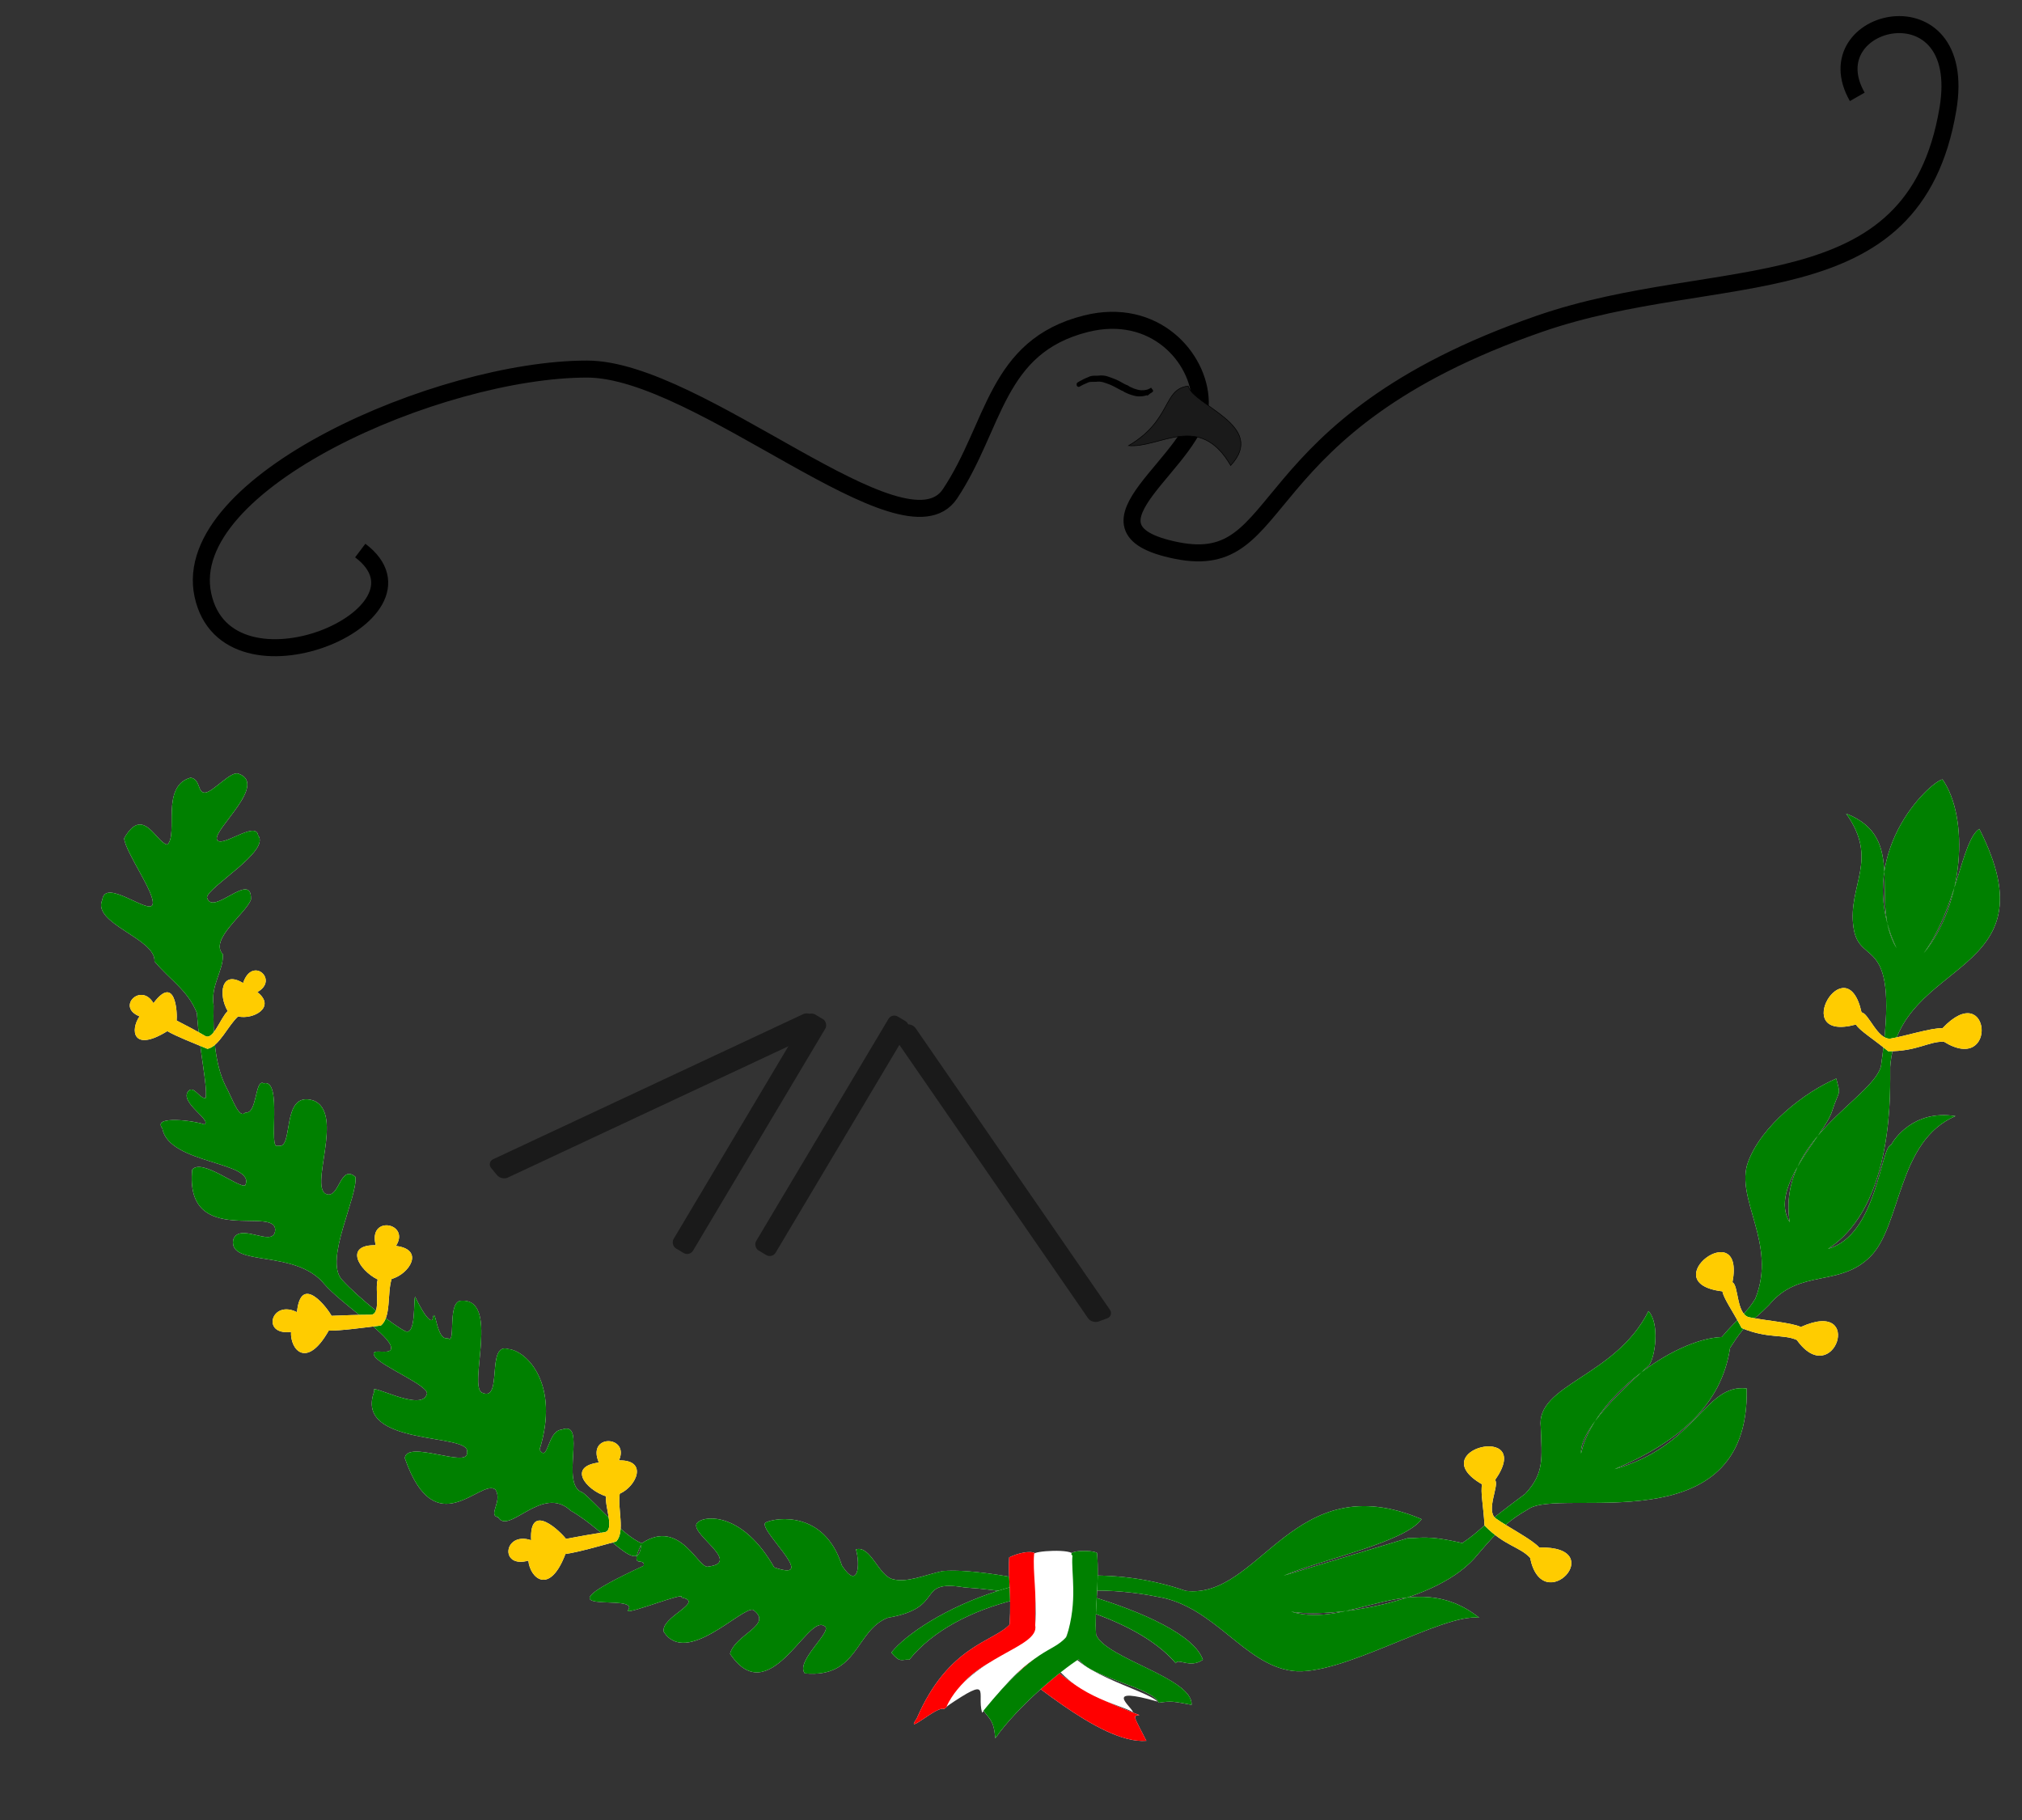 <?xml version="1.0" encoding="UTF-8" standalone="no"?>
<!-- Creator: CorelDRAW X7 -->

<svg
   xmlns:dc="http://purl.org/dc/elements/1.1/"
   xmlns:cc="http://creativecommons.org/ns#"
   xmlns:rdf="http://www.w3.org/1999/02/22-rdf-syntax-ns#"
   xmlns:svg="http://www.w3.org/2000/svg"
   xmlns="http://www.w3.org/2000/svg"
   xmlns:sodipodi="http://sodipodi.sourceforge.net/DTD/sodipodi-0.dtd"
   xmlns:inkscape="http://www.inkscape.org/namespaces/inkscape"
   xml:space="preserve"
   width="50"
   height="45"
   version="1.1"
   style="clip-rule:evenodd;fill-rule:evenodd;image-rendering:optimizeQuality;shape-rendering:geometricPrecision;text-rendering:geometricPrecision"
   viewBox="0 0 1322.917 1190.625"
   id="svg88"
   sodipodi:docname="HMexico.svg"
   inkscape:version="0.92.0 r15299"><rect x="0" y="0" width="1322.917" height="1190.625" fill="#333333" stroke="none"/><sodipodi:namedview
     pagecolor="#ffffff"
     bordercolor="#666666"
     borderopacity="1"
     objecttolerance="10"
     gridtolerance="10"
     guidetolerance="10"
     inkscape:pageopacity="0"
     inkscape:pageshadow="2"
     inkscape:window-width="1366"
     inkscape:window-height="705"
     id="namedview90"
     showgrid="true"
     inkscape:zoom="5.6568543"
     inkscape:cx="46.703508"
     inkscape:cy="1.7212052"
     inkscape:window-x="-8"
     inkscape:window-y="-8"
     inkscape:window-maximized="1"
     inkscape:current-layer="svg88"
     units="px"><inkscape:grid
       type="xygrid"
       id="grid4569" /></sodipodi:namedview><defs
     id="defs4"><style
       type="text/css"
       id="style2"><![CDATA[
    .str1 {stroke:black;stroke-width:7.62;stroke-opacity:0.102}
    .str0 {stroke:black;stroke-width:10.58}
    .fil1 {fill:none;fill-rule:nonzero}
    .fil0 {fill:white;fill-rule:nonzero}
    .fil2 {fill:black;fill-rule:nonzero;fill-opacity:0.302}
    .fil3 {fill:#00B28D;fill-rule:nonzero;fill-opacity:0.6}
   ]]></style></defs><g
     id="Background_x0020_Layer"
     transform="translate(0,-2619.375)"></g><g
     id="g4917"
     transform="rotate(0.174,5669.37,9005.354)"><path
       id="path5047"
       d="m 355.56,845.573 c -1.021,-15.842 14.131,-15.594 12.16,-16.762 18.292,3.712 120.856,76.135 108.66,22.986 21.906,2.368 11.72,-0.46 14.606,0 17.451,22.56 28.369,63.511 150.393,37.307 90.039,10.008 195.414,22.81 262.086,1.556 40.198,3.785 -0.584,13.757 -5.332,17.717 -12.597,9.867 -114.83,21.962 -40.163,47.705 -10.333,9.867 36.401,-3.642 0,8.841 -102.236,22.527 -67.657,36.708 -119.578,56.546 -27.276,-10.184 -81.971,1.239 -139.002,-2.899 -40.93,-5.127 -2.263,-40.42 -121.183,-43.036 -24.792,-11.14 3.797,-0.143 -9.165,-10.61 85.695,-32.532 -49.584,-49.932 -74.851,-47.705 -6.498,-4.843 9.02,-3.111 -1.826,-15.911 65.869,-14.994 -36.037,-42.33 -36.804,-55.733"
       style="fill:none;stroke:none;stroke-width:3.741px;stroke-linecap:round;stroke-linejoin:round;stroke-miterlimit:4;stroke-dasharray:none;stroke-opacity:1"
       inkscape:connector-curvature="0" /><path
       id="path5409"
       d="m 502.559,1110.372 c -6.719,-8.24 20.337,-29.14 12.195,-31.262 -10.88,-6.542 -35.745,56.264 -61.157,18.567 3.358,-12.979 28.661,-18.884 15.043,-28.752 -7.229,-2.332 -43.487,37.38 -58.421,14.606 -2.408,-9.867 27.459,-19.697 11.428,-22.562 3.726,-4.419 -34.102,11.07 -35.161,8.841 10.661,-13.191 -68.241,7.216 10.516,-29.562 0.767,-6.189 -9.823,3.252 -1.826,-13.758 -1.168,21.431 -21.688,-8.274 -46.114,-22.101 -18.548,-17.471 -40.528,16.371 -47.465,4.455 -7.011,-1.415 3.104,-10.361 -1.826,-18.141 -9.823,-7.533 -39.177,37.061 -59.333,-20.335 1.059,-12.447 42.682,7.144 40.602,-3.995 3.652,-12.871 -74.521,-3.006 -60.682,-39.784 -4.42,-6.258 30.269,13.722 34.211,2.227 3.505,-5.303 -30.487,-18.565 -34.211,-25.214 -3.726,-6.611 13.765,1.379 10.478,-7.071 -3.249,-8.383 -32.715,-27.62 -43.34,-39.784 -18.876,-23.198 -62.546,-10.822 -59.808,-28.716 3.652,-12.164 25.706,4.917 27.385,-5.763 2.591,-17.86 -59.186,11.952 -54.331,-40.208 6.244,-7.745 30.672,12.271 34.724,10.149 7.376,-15.773 -50.313,-13.403 -54.329,-37.13 -6.937,-8.629 21.432,-5.022 27.383,-2.654 5.55,-2.511 -16.43,-14.286 -10.516,-21.676 3.579,-4.245 7.412,5.091 11.428,4.455 1.206,-8.417 -3.942,-29.281 -5.952,-55.731 -5.987,-14.853 -17.489,-21.29 -27.822,-33.597 1.059,-14.958 -41.293,-24.576 -34.247,-40.206 1.606,-14.429 30.523,9.794 32.86,3.076 2.375,-6.685 -17.855,-34.019 -18.693,-43.284 12.378,-22.138 21.068,3.076 28.297,3.959 7.229,-6.649 -4.712,-38.297 15.043,-43.779 6.79,1.027 4.344,10.184 9.602,9.724 5.258,-0.424 17.052,-14.782 21.906,-12.376 19.023,6.859 -16.283,36.211 -14.167,42.895 2.154,6.682 25.485,-12.802 26.946,-2.654 8.288,10.151 -32.568,33.702 -33.335,40.668 3.358,13.191 29.537,-18.282 28.772,1.31 -3.03,9.017 -27.459,26.274 -18.256,35.858 0.546,10.856 -7.996,19.837 -5.952,33.559 -0.439,18.424 0.912,38.157 7.776,52.16 4.857,8.771 9.056,22.527 13.254,17.681 7.74,1.627 6.061,-22.384 11.867,-19.025 12.851,-3.43 2.555,45.265 9.566,40.668 10.661,3.395 1.313,-36.141 22.819,-29.6 21.398,7.888 -3.724,58.951 9.604,61.496 7.814,1.558 8.434,-19.873 18.256,-11.528 1.57,13.155 -20.41,54.354 -8.69,67.19 11.72,12.802 34.394,30.2 41.55,33.595 7.158,3.361 5.258,-20.192 6.391,-22.56 7.595,15.63 10.552,15.983 11.39,15.063 2.009,-11.599 2.375,14.394 10.041,11.918 5.55,5.127 -0.364,-21.819 7.778,-24.294 27.238,-3.395 5.002,56.829 15.043,60.081 13.62,6.013 2.009,-33.452 16.905,-28.678 12.086,1.06 33.847,23.02 20.557,65.846 5.842,8.734 4.928,-12.519 14.604,-13.298 16.796,-6.401 -1.606,36.461 13.694,41.127 7.521,5.517 26.215,28.042 38.776,33.135 25.338,-17.15 37.498,17.893 43.815,15.03 22.892,-2.794 -16.031,-23.27 -6.828,-29.175 4.71,-4.031 28.917,-6.47 49.729,29.635 31.437,10.751 -14.349,-27.654 -5.002,-29.635 6.315,-2.828 37.716,-7.814 49.292,28.292 10.661,16.266 12.157,-0.567 9.127,-10.61 9.602,-2.864 14.751,17.152 24.208,19.451 9.421,2.334 19.935,-2.547 32.423,-5.41 36.512,-3.573 159.631,25.567 170.584,57.465 -8.215,5.975 -16.43,-1.31 -17.708,2.368 -26.837,-31.332 -92.266,-46.361 -138.271,-49.189 -33.116,-5.446 -11.392,13.26 -50.242,19.98 -21.505,8.452 -18.914,39.748 -54.184,36.566 z"
       style="fill:#ffffff;fill-opacity:1;fill-rule:evenodd;stroke:none;stroke-width:1.653"
       inkscape:connector-curvature="0" /><path
       id="path5411"
       d="m 502.559,1110.372 c -6.719,-8.24 20.337,-29.14 12.195,-31.262 -10.88,-6.542 -35.745,56.264 -61.157,18.567 3.358,-12.979 28.661,-18.884 15.043,-28.752 -7.229,-2.332 -43.487,37.344 -58.421,14.606 -2.408,-9.867 27.459,-19.697 11.428,-22.562 3.726,-4.419 -34.102,11.07 -35.161,8.841 10.661,-13.191 -68.241,7.216 10.516,-29.598 0.767,-6.189 -9.823,3.288 -1.826,-13.722 -1.168,21.431 -21.688,-8.309 -46.114,-22.101 -18.548,-17.471 -40.528,16.371 -47.465,4.419 -7.011,-1.379 3.104,-10.325 -1.826,-18.105 -9.823,-7.533 -39.177,37.061 -59.333,-20.335 1.059,-12.447 42.682,7.144 40.602,-3.995 3.652,-12.871 -74.521,-3.006 -60.682,-39.784 -4.42,-6.258 30.269,13.722 34.211,2.227 3.505,-5.303 -30.487,-18.565 -34.211,-25.214 -3.726,-6.611 13.765,1.344 10.478,-7.071 -3.249,-8.383 -32.715,-27.62 -43.34,-39.784 -18.876,-23.198 -62.546,-10.822 -59.808,-28.716 3.652,-12.164 25.706,4.917 27.385,-5.763 2.591,-17.895 -59.186,11.952 -54.331,-40.208 6.244,-7.745 30.672,12.271 34.724,10.149 7.376,-15.773 -50.313,-13.403 -54.329,-37.13 -6.937,-8.629 21.432,-5.022 27.383,-2.654 5.55,-2.511 -16.43,-14.286 -10.516,-21.676 3.579,-4.245 7.412,5.091 11.428,4.419 1.206,-8.381 -3.942,-29.245 -5.952,-55.695 -5.987,-14.853 -17.489,-21.29 -27.822,-33.597 1.059,-14.958 -41.293,-24.576 -34.247,-40.206 1.606,-14.429 30.523,9.794 32.86,3.076 2.375,-6.685 -17.855,-34.019 -18.693,-43.319 12.378,-22.103 21.068,3.111 28.297,3.995 7.229,-6.649 -4.712,-38.333 15.043,-43.779 6.79,1.027 4.344,10.184 9.602,9.724 5.258,-0.424 17.052,-14.782 21.906,-12.376 19.023,6.859 -16.283,36.175 -14.167,42.895 2.154,6.682 25.485,-12.838 26.946,-2.654 8.288,10.151 -32.568,33.666 -33.335,40.668 3.358,13.191 29.537,-18.282 28.772,1.31 -3.03,9.017 -27.459,26.239 -18.256,35.822 0.546,10.892 -7.996,19.873 -5.952,33.595 -0.439,18.424 0.912,38.157 7.776,52.16 4.857,8.771 9.056,22.527 13.254,17.681 7.74,1.627 6.061,-22.384 11.867,-19.025 12.851,-3.43 2.555,45.265 9.566,40.668 10.661,3.395 1.313,-36.141 22.819,-29.6 21.398,7.888 -3.724,58.951 9.604,61.462 7.814,1.591 8.434,-19.839 18.256,-11.494 1.57,13.155 -20.41,54.354 -8.69,67.19 11.72,12.802 34.394,30.2 41.55,33.595 7.158,3.361 5.258,-20.192 6.391,-22.56 7.595,15.63 10.552,15.983 11.39,15.03 2.009,-11.566 2.375,14.427 10.041,11.952 5.55,5.127 -0.364,-21.819 7.778,-24.33 27.238,-3.395 5.002,56.865 15.043,60.117 13.62,5.977 2.009,-33.452 16.905,-28.714 12.086,1.096 33.847,23.056 20.557,65.846 5.842,8.769 4.928,-12.519 14.604,-13.262 16.796,-6.401 -1.606,36.461 13.694,41.127 7.521,5.517 26.215,28.042 38.776,33.135 25.338,-17.15 37.498,17.893 43.815,15.03 22.892,-2.794 -16.031,-23.27 -6.828,-29.175 4.71,-4.031 28.917,-6.47 49.729,29.635 31.437,10.751 -14.349,-27.654 -5.002,-29.635 6.315,-2.864 37.716,-7.814 49.292,28.292 10.661,16.231 12.157,-0.567 9.127,-10.61 9.602,-2.864 14.751,17.116 24.208,19.451 9.421,2.334 19.935,-2.547 32.423,-5.446 36.512,-3.538 159.631,25.602 170.584,57.501 -8.215,5.975 -16.43,-1.31 -17.708,2.332 -26.837,-31.332 -92.266,-46.326 -138.271,-49.154 -33.116,-5.446 -11.392,13.26 -50.242,19.98 -21.505,8.452 -18.914,39.748 -54.184,36.566"
       style="fill:#008000;stroke:none;stroke-width:3.741px;stroke-linecap:round;stroke-linejoin:round;stroke-miterlimit:4;stroke-dasharray:none;stroke-opacity:1"
       inkscape:connector-curvature="0" /><path
       id="path5413"
       d="m 169.568,875.065 c 2.52,-26.098 20.339,-2.123 22.638,2.334 7.814,-0.389 18.256,-0.743 25.485,-0.743 7.229,0 2.667,-16.445 4.638,-23.091 -12.597,-6.189 -22.054,-22.774 -1.351,-22.455 -5.332,-20.016 22.966,-14.641 13.217,0.424 19.023,2.263 8.911,18.353 -2.738,21.607 -2.993,9.405 -0.071,24.859 -6.937,30.517 -11.355,1.415 -25.704,3.466 -34.137,3.43 -14.349,25.569 -25.267,12.447 -24.647,0.884 -19.643,2.687 -13.107,-21.359 3.833,-12.907 z"
       style="fill:#ffffff;fill-opacity:1;fill-rule:evenodd;stroke:none;stroke-width:1.653"
       inkscape:connector-curvature="0" /><path
       id="path5415"
       d="m 169.568,875.065 c 2.52,-26.098 20.339,-2.123 22.638,2.334 7.814,-0.389 18.256,-0.779 25.485,-0.779 7.229,0 2.667,-16.409 4.638,-23.056 -12.597,-6.189 -22.054,-22.774 -1.351,-22.455 -5.332,-20.016 22.966,-14.641 13.217,0.424 19.023,2.263 8.911,18.353 -2.738,21.607 -2.993,9.405 -0.071,24.859 -6.937,30.517 -11.355,1.415 -25.704,3.466 -34.137,3.43 -14.349,25.569 -25.267,12.447 -24.647,0.884 -19.643,2.687 -13.107,-21.359 3.833,-12.907"
       style="fill:#ffcc00;stroke:none;stroke-width:3.741px;stroke-linecap:round;stroke-linejoin:round;stroke-miterlimit:4;stroke-dasharray:none;stroke-opacity:1"
       inkscape:connector-curvature="0" /><path
       id="path5417"
       d="m 323.249,1023.802 c -1.498,-26.238 19.788,-5.022 22.783,-0.955 7.631,-1.484 17.928,-3.359 25.046,-4.384 7.158,-1.062 0.147,-16.657 1.097,-23.518 -13.437,-4.35 -25.305,-19.449 -4.783,-22.103 -8.326,-19.061 20.482,-17.786 13.143,-1.449 19.17,-0.424 11.611,16.902 0.584,21.819 -1.496,9.76 3.724,24.647 -2.19,31.26 -10.991,3.042 -24.901,7.073 -33.225,8.276 -10.298,27.37 -23.113,15.914 -24.245,4.419 -19.059,5.446 -16.247,-19.344 1.791,-13.367 z"
       style="fill:#ffffff;fill-opacity:1;fill-rule:evenodd;stroke:none;stroke-width:1.653"
       inkscape:connector-curvature="0" /><path
       id="path5419"
       d="m 323.249,1023.802 c -1.498,-26.238 19.788,-5.022 22.783,-0.955 7.631,-1.52 17.928,-3.359 25.046,-4.384 7.158,-1.062 0.147,-16.657 1.097,-23.518 -13.437,-4.35 -25.305,-19.449 -4.783,-22.103 -8.326,-19.061 20.482,-17.786 13.143,-1.449 19.17,-0.46 11.611,16.902 0.584,21.784 -1.496,9.796 3.724,24.683 -2.19,31.26 -10.991,3.042 -24.901,7.109 -33.225,8.312 -10.298,27.37 -23.113,15.914 -24.245,4.383 -19.059,5.482 -16.247,-19.308 1.791,-13.331"
       style="fill:#ffcc00;stroke:none;stroke-width:3.596px;stroke-linecap:round;stroke-linejoin:round;stroke-miterlimit:4;stroke-dasharray:none;stroke-opacity:1"
       inkscape:connector-curvature="0" /><path
       id="path5421"
       d="m 75.074,673.213 c 14.57,-19.556 15.701,6.825 15.19,11.316 5.842,2.935 13.547,7.002 18.767,10.079 5.222,3.006 9.932,-11.952 14.641,-16.373 -6.097,-10.149 -4.783,-27.265 10.005,-18.353 5.914,-18.072 23.733,-2.015 9.31,5.87 12.634,9.76 -2.52,18.248 -12.523,15.985 -6.754,6.187 -12.231,19.625 -19.935,21.252 -8.873,-3.607 -20.229,-7.992 -26.326,-11.492 -22.856,14.215 -24.317,-0.743 -18.22,-9.62 -15.48,-6.082 0.986,-22.455 9.091,-8.664 z"
       style="fill:#ffffff;fill-opacity:1;fill-rule:evenodd;stroke:none;stroke-width:1.653"
       inkscape:connector-curvature="0" /><path
       id="path5423"
       d="m 75.074,673.213 c 14.57,-19.592 15.701,6.825 15.19,11.316 5.842,2.935 13.547,7.002 18.767,10.044 5.222,3.006 9.932,-11.916 14.641,-16.338 -6.097,-10.149 -4.783,-27.265 10.005,-18.389 5.914,-18.036 23.733,-1.98 9.31,5.906 12.634,9.724 -2.52,18.248 -12.523,15.949 -6.754,6.223 -12.231,19.661 -19.935,21.288 -8.873,-3.607 -20.229,-7.992 -26.326,-11.528 -22.856,14.251 -24.317,-0.707 -18.22,-9.619 -15.48,-6.082 0.986,-22.42 9.091,-8.629"
       style="fill:#ffcc00;stroke:none;stroke-width:3.596px;stroke-linecap:round;stroke-linejoin:round;stroke-miterlimit:4;stroke-dasharray:none;stroke-opacity:1"
       inkscape:connector-curvature="0" /><path
       id="path5425"
       d="m 559.08,1096.579 c 18.695,-23.551 104.06,-71.433 192.567,-40.949 48.779,5.658 70.03,-82.82 154.154,-47.386 -10.882,15.206 -64.042,26.167 -90.112,37.202 l 81.13,-24.754 c 8.177,0.212 11.901,-2.335 35.636,3.111 12.777,-8.7 7.885,-7.638 41.039,-32.323 12.706,-13.65 10.808,-23.339 10.077,-43.708 -3.505,-27.937 48.855,-32.887 70.25,-76.102 7.593,8.276 4.382,30.271 0.51,35.363 -3.65,3.962 -46.005,39.536 -44.326,57.925 7.595,-35.999 59.806,-75.039 91.791,-76.454 11.903,-14.003 15.846,-15.135 21.907,-25.178 14.387,-36.141 -13.801,-65.351 -5.037,-89.328 8.763,-24.047 37.096,-45.971 57.542,-54.811 3.14,12.164 2.263,5.939 -2.774,21.641 -5.04,15.702 -41.552,49.72 -27.385,72.495 -8.69,-54.175 53.455,-80.769 59.369,-102.128 12.708,-89.893 -14.385,-63.511 -18.256,-91.096 -3.942,-27.513 16.798,-44.063 -5.037,-74.263 41.258,15.842 14.677,57.077 33.299,87.984 -29.428,-61.391 21.543,-108.989 29.72,-110.547 17.745,25.321 14.24,81.831 -11.903,113.658 21.69,-29.847 24.464,-74.05 36.075,-81.335 49.95,97.461 -53.089,84.375 -57.834,155.881 -0.147,12.871 3.795,90.386 -40.31,119.102 32.057,-8.912 34.247,-67.261 41.039,-68.109 1.826,-3.466 14.532,-23.27 42.062,-18.956 -37.973,16.34 -35.052,71.292 -55.279,91.946 -20.23,20.581 -46.444,7.85 -66.161,31.825 -12.414,12.874 -13.656,9.479 -25.559,28.292 -5.55,37.766 -33.957,61.956 -75.361,79.566 53.965,-15.275 58.713,-56.226 86.315,-53.044 2.629,103.331 -122.972,64.29 -142.907,79.568 -11.832,6.79 -18.622,12.8 -32.425,29.209 -26.141,33.311 -98.363,42.364 -122.314,38.121 38.628,11.811 79.962,-30.412 123.119,3.607 -24.317,-3.042 -90.551,39.324 -122.243,35.151 -31.62,-4.102 -51.118,-42.223 -88.067,-48.165 -60.539,-12.235 -132.467,3.89 -162.481,41.587 -5.258,-0.284 -5.769,2.475 -11.83,-4.598 z"
       style="fill:#ffffff;fill-opacity:1;fill-rule:evenodd;stroke:none;stroke-width:1.653"
       inkscape:connector-curvature="0" /><path
       id="path5427"
       d="m 559.08,1096.579 c 18.695,-23.551 104.06,-71.433 192.567,-40.949 48.779,5.658 70.03,-82.82 154.154,-47.386 -10.882,15.206 -64.042,26.167 -90.112,37.202 l 81.13,-24.754 c 8.177,0.212 11.901,-2.335 35.636,3.111 12.777,-8.7 7.885,-7.638 41.039,-32.323 12.706,-13.65 10.808,-23.339 10.077,-43.708 -3.505,-27.937 48.855,-32.887 70.25,-76.102 7.593,8.276 4.382,30.271 0.51,35.363 -3.65,3.962 -46.005,39.536 -44.326,57.925 7.595,-35.999 59.806,-75.039 91.791,-76.454 11.903,-14.003 15.846,-15.135 21.907,-25.178 14.387,-36.141 -13.801,-65.351 -5.037,-89.328 8.763,-24.047 37.096,-45.971 57.542,-54.811 3.14,12.164 2.263,5.939 -2.774,21.641 -5.04,15.702 -41.552,49.72 -27.385,72.495 -8.69,-54.175 53.455,-80.769 59.369,-102.128 12.708,-89.893 -14.385,-63.511 -18.256,-91.096 -3.942,-27.513 16.798,-44.063 -5.037,-74.263 41.258,15.842 14.677,57.077 33.299,87.984 -29.428,-61.391 21.543,-108.989 29.72,-110.547 17.745,25.321 14.24,81.831 -11.903,113.658 21.69,-29.847 24.464,-74.05 36.075,-81.335 49.95,97.461 -53.089,84.375 -57.834,155.881 -0.147,12.871 3.795,90.386 -40.31,119.102 32.057,-8.912 34.247,-67.261 41.039,-68.109 1.826,-3.466 14.532,-23.27 42.062,-18.956 -37.973,16.34 -35.052,71.292 -55.279,91.946 -20.23,20.581 -46.444,7.85 -66.161,31.825 -12.414,12.874 -13.656,9.479 -25.559,28.292 -5.55,37.766 -33.957,61.956 -75.361,79.566 53.965,-15.275 58.713,-56.226 86.315,-53.044 2.629,103.331 -122.972,64.29 -142.907,79.568 -11.832,6.79 -18.622,12.8 -32.425,29.209 -26.141,33.311 -98.363,42.364 -122.314,38.121 38.628,11.811 79.962,-30.412 123.119,3.607 -24.317,-3.042 -90.551,39.324 -122.243,35.151 -31.62,-4.102 -51.118,-42.223 -88.067,-48.165 -60.539,-12.235 -132.467,3.89 -162.481,41.587 -5.258,-0.284 -5.769,2.475 -11.83,-4.598 z"
       style="opacity:1;fill:#008000;stroke:none;stroke-width:3.741px;stroke-linecap:round;stroke-linejoin:round;stroke-miterlimit:4;stroke-dasharray:none;stroke-opacity:1"
       inkscape:connector-curvature="0" /><path
       id="path5429"
       d="m 1188.915,683.822 c -44.471,12.166 -6.279,-52.691 3.726,-7.921 4.527,0.212 10.443,17.893 18.912,17.045 9.348,-1.556 27.312,-7.354 34.03,-6.861 31.401,-33.523 36.586,30.696 0.95,8.771 -10.079,-0.212 -17.308,6.365 -36.367,6.365 -10.808,-8.771 -18.33,-13.155 -21.251,-17.4 z"
       style="fill:#ffffff;fill-opacity:1;fill-rule:evenodd;stroke:none;stroke-width:1.653"
       inkscape:connector-curvature="0" /><path
       id="path5431"
       d="m 1188.915,683.822 c -44.471,12.166 -6.279,-52.691 3.726,-7.921 4.527,0.212 10.443,17.893 18.912,17.045 9.348,-1.556 27.312,-7.354 34.03,-6.861 31.401,-33.523 36.586,30.696 0.95,8.771 -10.079,-0.212 -17.308,6.365 -36.367,6.365 -10.808,-8.771 -18.33,-13.155 -21.251,-17.4"
       style="fill:#ffcc00;stroke:none;stroke-width:3.741px;stroke-linecap:round;stroke-linejoin:round;stroke-miterlimit:4;stroke-dasharray:none;stroke-opacity:1"
       inkscape:connector-curvature="0" /><path
       id="path5433"
       d="m 1102.125,858.623 c -45.858,-5.341 15.117,-51.03 6.574,-5.941 4.09,1.908 2.555,20.44 10.697,22.772 9.274,2.051 28.114,3.395 34.14,6.33 42.281,-19.306 21.543,42.047 -2.629,8.488 -9.2,-3.959 -18.475,-0.531 -36.073,-7.638 -6.5,-12.166 -11.685,-19.025 -12.708,-24.011 z"
       style="fill:#ffffff;fill-opacity:1;fill-rule:evenodd;stroke:none;stroke-width:1.653"
       inkscape:connector-curvature="0" /><path
       id="path5435"
       d="m 1102.125,858.623 c -45.858,-5.341 15.117,-51.066 6.574,-5.941 4.09,1.873 2.555,20.44 10.697,22.772 9.274,2.051 28.114,3.395 34.14,6.33 42.281,-19.306 21.543,42.011 -2.629,8.488 -9.2,-3.995 -18.475,-0.531 -36.073,-7.638 -6.5,-12.202 -11.685,-19.025 -12.708,-24.011"
       style="fill:#ffcc00;stroke:none;stroke-width:3.596px;stroke-linecap:round;stroke-linejoin:round;stroke-miterlimit:4;stroke-dasharray:none;stroke-opacity:1"
       inkscape:connector-curvature="0" /><path
       id="path5437"
       d="m 945.306,985.362 c -39.797,-22.739 35.016,-40.88 8.471,-2.864 2.995,3.288 -6.134,19.732 0.366,25.002 7.631,5.481 24.353,14.003 28.661,19.061 46.736,-1.239 2.337,46.855 -5.952,6.754 -6.754,-7.249 -16.686,-7.673 -29.867,-21.005 -0.876,-13.722 -2.81,-21.962 -1.679,-26.948 z"
       style="fill:#ffffff;fill-opacity:1;fill-rule:evenodd;stroke:none;stroke-width:1.653"
       inkscape:connector-curvature="0" /><path
       id="path5439"
       d="m 945.306,985.362 c -39.797,-22.739 35.016,-40.88 8.471,-2.864 2.995,3.288 -6.134,19.697 0.366,25.002 7.631,5.481 24.353,14.003 28.661,19.061 46.736,-1.239 2.337,46.855 -5.952,6.754 -6.754,-7.249 -16.686,-7.673 -29.867,-21.005 -0.876,-13.722 -2.81,-21.962 -1.679,-26.948"
       style="fill:#ffcc00;stroke:none;stroke-width:3.596px;stroke-linecap:round;stroke-linejoin:round;stroke-miterlimit:4;stroke-dasharray:none;stroke-opacity:1"
       inkscape:connector-curvature="0" /><path
       id="path5441"
       d="m 636.486,1077.944 c 1.133,-20.971 -1.351,-32.394 -0.439,-43.886 5.149,-2.582 13.912,-4.81 17.016,-2.651 1.788,19.732 -0.731,34.972 0.475,51.7 -1.389,28.785 55.973,49.048 68.058,53.892 -4.783,0.46 -3.724,0.567 4.562,16.797 -30.962,2.618 -82.918,-46.678 -97.304,-53.468 -29.138,13.686 -25.12,25.85 -35.161,33.135 -3.797,-2.899 -26.252,18.105 -17.819,6.189 20.484,-48.093 50.424,-50.323 60.611,-61.708 z"
       style="fill:#ffffff;fill-opacity:1;fill-rule:evenodd;stroke:none;stroke-width:1.653"
       inkscape:connector-curvature="0" /><path
       id="path5443"
       d="m 636.486,1077.908 c 1.133,-20.935 -1.351,-32.358 -0.439,-43.85 5.149,-2.582 13.912,-4.81 17.016,-2.651 1.788,19.732 -0.731,34.972 0.475,51.7 -1.389,28.785 55.973,49.048 68.058,53.892 -4.783,0.426 -3.724,0.531 4.562,16.797 -30.962,2.582 -82.918,-46.678 -97.304,-53.468 -29.138,13.686 -25.12,25.85 -35.161,33.135 -3.797,-2.899 -26.252,18.105 -17.819,6.189 20.484,-48.093 50.424,-50.323 60.611,-61.744"
       style="fill:#ff0000;stroke:none;stroke-width:3.741px;stroke-linecap:round;stroke-linejoin:round;stroke-miterlimit:4;stroke-dasharray:none;stroke-opacity:1"
       inkscape:connector-curvature="0" /><path
       id="path5445"
       d="m 653.208,1078.438 c 1.133,-20.933 -1.824,-34.974 -0.876,-46.502 -1.278,-2.156 25.778,-3.926 25.706,0.46 1.753,19.732 2.446,37.166 -5.04,54.814 -0.256,21.217 52.541,32.816 60.464,40.915 -35.89,-10.079 -17.817,2.545 -15.993,7.037 -8.652,-5.234 -41.768,-10.787 -56.666,-38.404 -16.066,4.667 -34.541,30.376 -42.172,39.005 -3.798,-13.05 7.12,-24.754 -23.331,-3.962 15.919,-33.523 60.976,-38.369 57.908,-53.363 z"
       style="fill:#ffffff;fill-opacity:1;fill-rule:evenodd;stroke:none;stroke-width:1.653"
       inkscape:connector-curvature="0" /><path
       id="path5447"
       d="m 653.208,1078.438 c 1.133,-20.933 -1.824,-35.008 -0.876,-46.502 -1.278,-2.156 25.778,-3.926 25.706,0.46 1.753,19.732 2.446,37.166 -5.04,54.778 -0.256,21.252 52.541,32.852 60.464,40.915 -35.89,-10.044 -17.817,2.58 -15.993,7.073 -8.652,-5.234 -41.768,-10.787 -56.666,-38.44 -16.066,4.703 -34.541,30.412 -42.172,39.041 -3.798,-13.05 7.12,-24.754 -23.331,-3.962 15.919,-33.523 60.976,-38.403 57.908,-53.363"
       style="fill:none;stroke:none;stroke-width:3.741px;stroke-linecap:round;stroke-linejoin:round;stroke-miterlimit:4;stroke-dasharray:none;stroke-opacity:1"
       inkscape:connector-curvature="0" /><path
       id="path5449"
       d="m 673.728,1085.901 c 7.521,-24.049 2.738,-41.659 3.688,-53.117 -4.453,-3.5 12.962,-3.924 16.102,-1.768 1.753,19.697 -1.679,36.708 -0.475,53.434 6.244,15.63 63.605,28.149 62.62,45.725 -11.941,-2.194 -13.219,-2.582 -21.434,-1.31 -4.565,-10.22 -44.582,-16.23 -52.505,-28.29 -10.588,6.649 -39.797,30.695 -54.403,51.877 -1.059,-12.164 -3.871,-12.376 -7.778,-18.07 35.089,-43.25 43.998,-37.097 54.184,-48.482 z"
       style="fill:#ffffff;fill-opacity:1;fill-rule:evenodd;stroke:none;stroke-width:1.653"
       inkscape:connector-curvature="0" /><path
       id="path5451"
       d="m 673.728,1085.901 c 7.521,-24.049 2.738,-41.659 3.688,-53.117 -4.453,-3.5 12.962,-3.924 16.102,-1.768 1.753,19.697 -1.679,36.708 -0.475,53.434 6.244,15.63 63.605,28.113 62.62,45.725 -11.941,-2.23 -13.219,-2.582 -21.434,-1.31 -4.565,-10.256 -44.582,-16.23 -52.505,-28.29 -10.588,6.649 -39.797,30.66 -54.403,51.877 -1.059,-12.164 -3.871,-12.376 -7.778,-18.105 35.089,-43.214 43.998,-37.061 54.184,-48.446"
       style="fill:#008000;stroke:none;stroke-width:3.741px;stroke-linecap:round;stroke-linejoin:round;stroke-miterlimit:4;stroke-dasharray:none;stroke-opacity:1"
       inkscape:connector-curvature="0" /></g><g
     id="g5163"
     transform="matrix(0.371,0,0,0.371,3792.148,251.536)"><path
       sodipodi:nodetypes="czszsszssc"
       inkscape:connector-curvature="0"
       id="path5046-5"
       d="m -9586.118,292.79 c 149.362,112.635 -235.028,276.855 -277.514,78.428 -42.486,-198.428 417.514,-398.428 677.514,-398.428 198.168,0 560,340 640,220 80,-120 80,-260 240,-300 120.673,-30.168 200,60 201.402,137.39 1.887,104.14 -241.402,222.61 -41.402,262.61 200,40 120,-220 640,-400 316.022,-109.392 660,-20 719.919,-378.856 37.838,-226.613 -239.919,-161.144 -159.919,-21.144"
       style="fill:none;stroke:#000000;stroke-width:30;stroke-linecap:butt;stroke-linejoin:miter;stroke-miterlimit:4;stroke-dasharray:none;stroke-opacity:1" /><path
       sodipodi:nodetypes="cccc"
       inkscape:connector-curvature="0"
       id="path5074"
       d="m -8231.118,107.79 c 76.581,-45.017 60,-100 105,-105 10,35 140,70 75,140 -55,-95 -125,-30 -180,-35 z"
       style="fill:#1a1a1a;stroke:#000000;stroke-width:1px;stroke-linecap:butt;stroke-linejoin:miter;stroke-opacity:1" /><path
       inkscape:connector-curvature="0"
       d="m -8194.9,12.849 c 1.183,-0.64 -2.937,1.663 -1.823,1.016 1.621,-0.941 6.504,-3.73 4.873,-2.805 -6.879,3.901 -4.066,2.68 -7.093,3.955 -1.335,0.761 -2.665,1.093 -4.128,1.479 -1.629,0.399 -3.268,0.695 -4.937,0.851 -1.796,0.13 -3.599,0.133 -5.399,0.14 -2.466,0.046 -4.893,-0.525 -7.263,-1.145 -2.772,-0.761 -5.535,-1.536 -8.228,-2.546 -1.67,-0.659 -3.278,-1.47 -4.953,-2.114 -1.018,-0.512 -2.093,-0.917 -3.083,-1.482 -0.855,-0.393 -1.538,-1.054 -2.273,-1.623 -0.835,-0.409 -1.751,-0.65 -2.627,-0.977 -2.472,-1.176 -4.809,-2.608 -7.236,-3.868 -1.437,-0.808 -2.939,-1.464 -4.352,-2.312 -0.834,-0.452 -1.647,-0.943 -2.529,-1.301 -1.64,-0.888 -3.334,-1.666 -5.037,-2.425 -2.342,-1.047 -4.786,-1.837 -7.168,-2.782 -2.291,-0.855 -4.615,-1.629 -6.962,-2.318 -1.446,-0.411 -2.937,-0.592 -4.41,-0.871 -1.03,-0.193 -2.076,-0.252 -3.122,-0.28 -0.925,-0.018 -1.85,-0.008 -2.774,-0.012 -1.72,0.288 -3.474,0.288 -5.213,0.338 -2.065,0.055 -4.13,0.08 -6.195,0.102 -1.137,-0.089 -2.238,0.172 -3.356,0.326 -0.985,0.032 -1.909,0.315 -2.821,0.669 -1.26,0.609 -2.539,1.173 -3.826,1.722 -1.297,0.471 -2.553,1.023 -3.807,1.596 -0.968,0.435 -1.984,0.844 -2.892,1.395 -0.735,0.406 -1.481,0.771 -2.234,1.136 0.246,-0.073 -0.949,0.524 -0.714,0.388 11.437,-6.641 2.119,-1.111 -1.356,0.78 -0.13,0.054 -0.511,0.232 -0.39,0.161 1.78,-1.038 7.123,-4.148 5.37,-3.065 -1.977,1.221 -4.03,2.314 -6.04,3.479 -1.795,1.041 3.59,-2.082 5.395,-3.105 0.104,-0.059 -0.193,0.14 -0.289,0.21 0,0 -6.207,2.441 -6.207,2.441 v 0 c 2.035,-1.34 4.288,-2.336 6.285,-3.732 1.691,-1.183 -7.185,4.065 -5.361,3.098 2.057,-1.089 4.04,-2.312 6.059,-3.468 0.123,-0.063 0.247,-0.127 0.37,-0.19 2.205,-1.124 0.533,-0.28 -5.004,2.928 -0.111,0.064 0.22,-0.131 0.331,-0.195 2.225,-1.294 4.453,-2.691 6.755,-3.893 0.735,-0.385 1.494,-0.721 2.213,-1.139 0.964,-0.447 1.899,-0.954 2.89,-1.342 1.245,-0.572 2.531,-1.041 3.796,-1.567 1.296,-0.561 2.566,-1.182 3.876,-1.707 0.955,-0.311 1.921,-0.502 2.924,-0.579 1.116,-0.164 2.228,-0.289 3.359,-0.215 2.037,0.007 4.075,10e-4 6.112,-0.066 1.788,-0.073 3.565,-0.222 5.343,-0.406 0.932,-0.006 1.864,-0.006 2.795,0.032 1.06,0.056 2.117,0.16 3.158,0.376 1.465,0.286 2.945,0.513 4.368,0.983 2.335,0.731 4.658,1.507 6.939,2.393 2.412,0.921 4.868,1.731 7.233,2.774 1.719,0.758 3.421,1.548 5.114,2.361 0.899,0.397 1.766,0.854 2.598,1.376 1.354,0.862 2.818,1.526 4.184,2.37 2.394,1.305 4.73,2.745 7.291,3.712 0.955,0.315 1.983,0.516 2.801,1.129 0.689,0.569 1.375,1.154 2.191,1.537 0.988,0.512 2.008,0.966 3.013,1.44 1.626,0.703 3.222,1.478 4.859,2.156 2.653,1.007 5.378,1.802 8.121,2.526 2.389,0.555 4.819,1.031 7.285,0.933 1.789,-0.011 3.582,-0.019 5.364,-0.196 1.655,-0.196 3.286,-0.523 4.898,-0.948 1.409,-0.375 2.747,-0.89 4.047,-1.557 0.237,-0.117 0.939,-0.486 0.712,-0.351 -1.624,0.966 -6.546,3.774 -4.902,2.843 2.766,-1.567 5.485,-3.228 8.288,-4.732 0,0 -5.208,4.166 -5.208,4.166 z"
       id="path5076"
       style="opacity:1;fill:#1a1a1a;stroke:#000000;stroke-width:7;stroke-miterlimit:4;stroke-dasharray:none;stroke-opacity:1" /><g
       style="stroke:none"
       transform="translate(-9434.118,664.79)"
       id="g5153"><rect
         style="opacity:1;fill:#1a1a1a;stroke:none;stroke-width:5.7;stroke-miterlimit:4;stroke-dasharray:none;stroke-opacity:1"
         id="rect5078-0"
         width="40"
         height="480"
         x="901.963"
         y="-20.949"
         rx="12"
         transform="rotate(30.78)" /><rect
         style="opacity:1;fill:#1a1a1a;stroke:none;stroke-width:5.7;stroke-miterlimit:4;stroke-dasharray:none;stroke-opacity:1"
         id="rect5078-6-1"
         width="40"
         height="480"
         x="775.015"
         y="50.51"
         rx="12"
         transform="rotate(30.78)" /><rect
         style="opacity:1;fill:#1a1a1a;stroke:none;stroke-width:6.647;stroke-miterlimit:4;stroke-dasharray:none;stroke-opacity:1"
         id="rect5078-6-9-0"
         width="41.533"
         height="628.653"
         x="691.347"
         y="-222.115"
         rx="12.46"
         transform="matrix(0.635,0.773,-0.906,0.424,0,0)" /><rect
         style="opacity:1;fill:#1a1a1a;stroke:none;stroke-width:6.647;stroke-miterlimit:4;stroke-dasharray:none;stroke-opacity:1"
         id="rect5078-6-9-1-5"
         width="41.533"
         height="628.653"
         x="-427.299"
         y="738.53"
         rx="12.46"
         transform="matrix(-0.938,0.346,0.568,0.823,0,0)" /></g></g></svg>